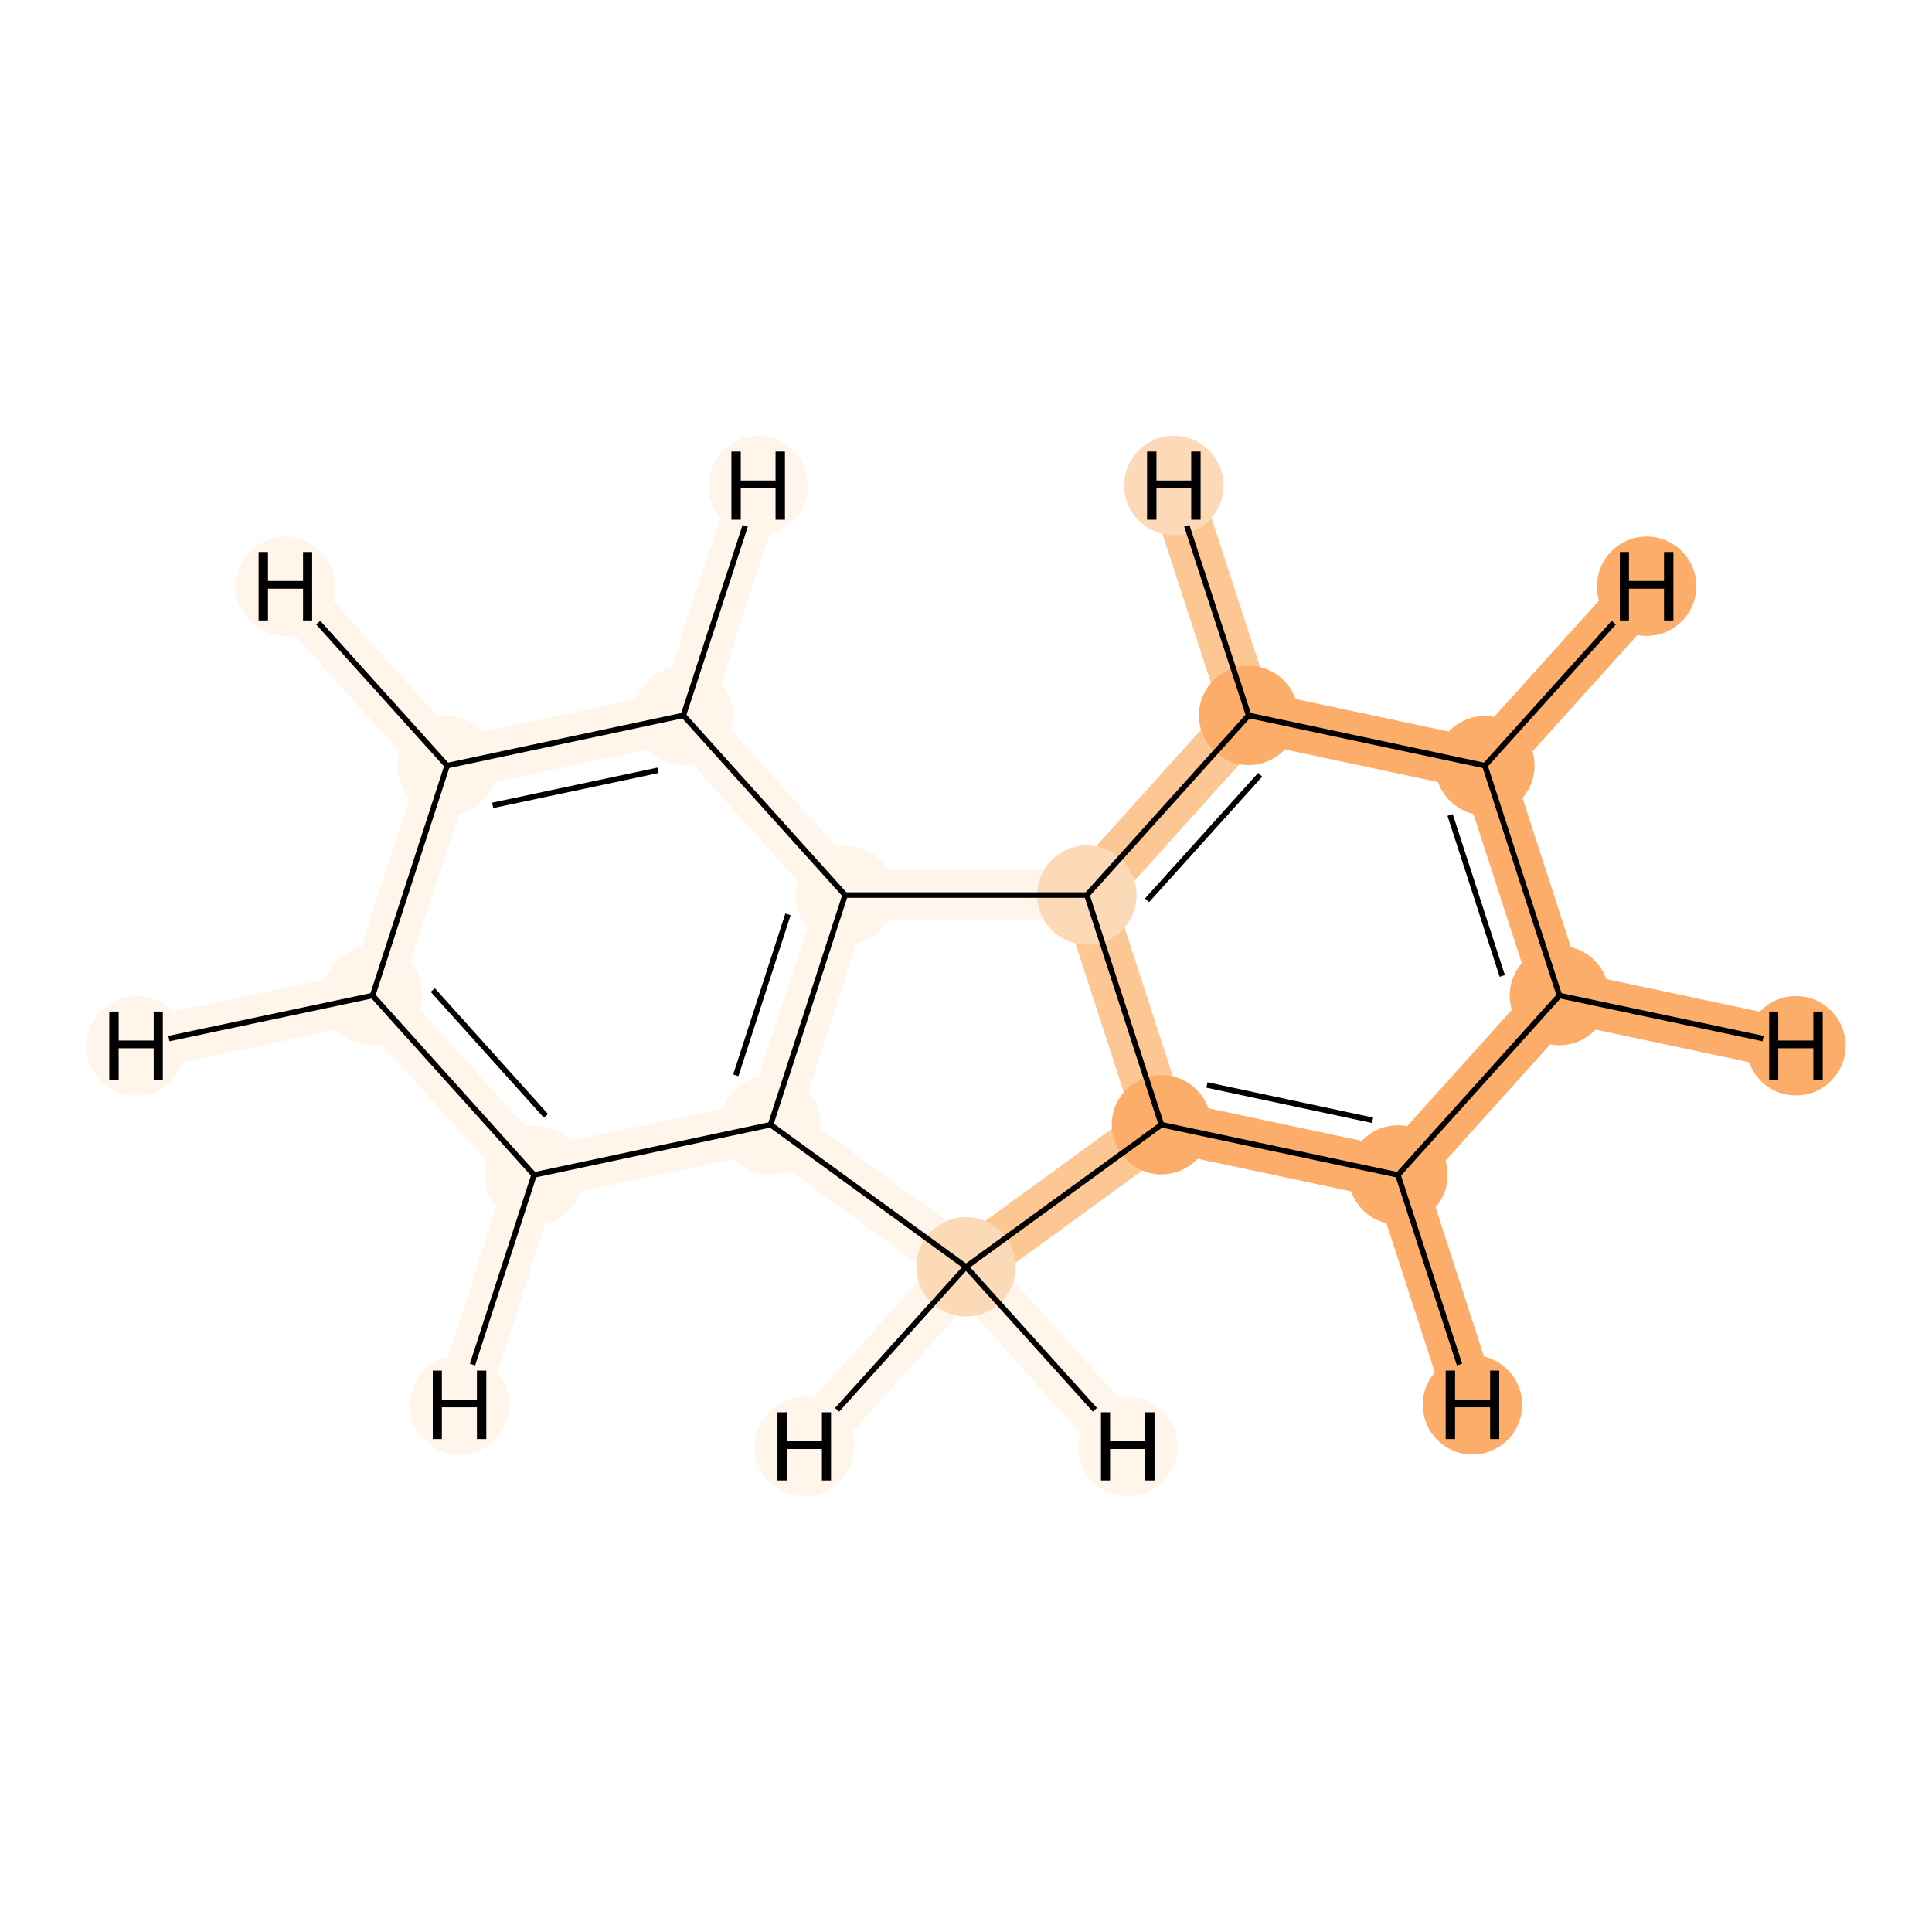 <?xml version='1.0' encoding='iso-8859-1'?>
<svg version='1.1' baseProfile='full'
              xmlns='http://www.w3.org/2000/svg'
                      xmlns:rdkit='http://www.rdkit.org/xml'
                      xmlns:xlink='http://www.w3.org/1999/xlink'
                  xml:space='preserve'
width='700px' height='700px' viewBox='0 0 700 700'>
<!-- END OF HEADER -->
<rect style='opacity:1.0;fill:#FFFFFF;stroke:none' width='700.0' height='700.0' x='0.0' y='0.0'> </rect>
<path d='M 565.0,360.7 L 538.0,277.4' style='fill:none;fill-rule:evenodd;stroke:#FDAD6A;stroke-width:18.7px;stroke-linecap:butt;stroke-linejoin:miter;stroke-opacity:1' />
<path d='M 565.0,360.7 L 506.5,425.7' style='fill:none;fill-rule:evenodd;stroke:#FDAD6A;stroke-width:18.7px;stroke-linecap:butt;stroke-linejoin:miter;stroke-opacity:1' />
<path d='M 565.0,360.7 L 650.7,378.9' style='fill:none;fill-rule:evenodd;stroke:#FDAD6A;stroke-width:18.7px;stroke-linecap:butt;stroke-linejoin:miter;stroke-opacity:1' />
<path d='M 538.0,277.4 L 452.4,259.2' style='fill:none;fill-rule:evenodd;stroke:#FDAD6A;stroke-width:18.7px;stroke-linecap:butt;stroke-linejoin:miter;stroke-opacity:1' />
<path d='M 538.0,277.4 L 596.6,212.4' style='fill:none;fill-rule:evenodd;stroke:#FDAD6A;stroke-width:18.7px;stroke-linecap:butt;stroke-linejoin:miter;stroke-opacity:1' />
<path d='M 452.4,259.2 L 393.8,324.3' style='fill:none;fill-rule:evenodd;stroke:#FDC793;stroke-width:18.7px;stroke-linecap:butt;stroke-linejoin:miter;stroke-opacity:1' />
<path d='M 452.4,259.2 L 425.3,175.9' style='fill:none;fill-rule:evenodd;stroke:#FDC793;stroke-width:18.7px;stroke-linecap:butt;stroke-linejoin:miter;stroke-opacity:1' />
<path d='M 393.8,324.3 L 420.8,407.5' style='fill:none;fill-rule:evenodd;stroke:#FDC793;stroke-width:18.7px;stroke-linecap:butt;stroke-linejoin:miter;stroke-opacity:1' />
<path d='M 393.8,324.3 L 306.2,324.3' style='fill:none;fill-rule:evenodd;stroke:#FFF5EB;stroke-width:18.7px;stroke-linecap:butt;stroke-linejoin:miter;stroke-opacity:1' />
<path d='M 420.8,407.5 L 506.5,425.7' style='fill:none;fill-rule:evenodd;stroke:#FDAD6A;stroke-width:18.7px;stroke-linecap:butt;stroke-linejoin:miter;stroke-opacity:1' />
<path d='M 420.8,407.5 L 350.0,459.0' style='fill:none;fill-rule:evenodd;stroke:#FDC793;stroke-width:18.7px;stroke-linecap:butt;stroke-linejoin:miter;stroke-opacity:1' />
<path d='M 506.5,425.7 L 533.5,509.0' style='fill:none;fill-rule:evenodd;stroke:#FDAD6A;stroke-width:18.7px;stroke-linecap:butt;stroke-linejoin:miter;stroke-opacity:1' />
<path d='M 350.0,459.0 L 279.2,407.5' style='fill:none;fill-rule:evenodd;stroke:#FFF5EB;stroke-width:18.7px;stroke-linecap:butt;stroke-linejoin:miter;stroke-opacity:1' />
<path d='M 350.0,459.0 L 408.6,524.1' style='fill:none;fill-rule:evenodd;stroke:#FFF5EB;stroke-width:18.7px;stroke-linecap:butt;stroke-linejoin:miter;stroke-opacity:1' />
<path d='M 350.0,459.0 L 291.4,524.1' style='fill:none;fill-rule:evenodd;stroke:#FFF5EB;stroke-width:18.7px;stroke-linecap:butt;stroke-linejoin:miter;stroke-opacity:1' />
<path d='M 279.2,407.5 L 306.2,324.3' style='fill:none;fill-rule:evenodd;stroke:#FFF5EB;stroke-width:18.7px;stroke-linecap:butt;stroke-linejoin:miter;stroke-opacity:1' />
<path d='M 279.2,407.5 L 193.5,425.7' style='fill:none;fill-rule:evenodd;stroke:#FFF5EB;stroke-width:18.7px;stroke-linecap:butt;stroke-linejoin:miter;stroke-opacity:1' />
<path d='M 306.2,324.3 L 247.6,259.2' style='fill:none;fill-rule:evenodd;stroke:#FFF5EB;stroke-width:18.7px;stroke-linecap:butt;stroke-linejoin:miter;stroke-opacity:1' />
<path d='M 247.6,259.2 L 162.0,277.4' style='fill:none;fill-rule:evenodd;stroke:#FFF5EB;stroke-width:18.7px;stroke-linecap:butt;stroke-linejoin:miter;stroke-opacity:1' />
<path d='M 247.6,259.2 L 274.7,175.9' style='fill:none;fill-rule:evenodd;stroke:#FFF5EB;stroke-width:18.7px;stroke-linecap:butt;stroke-linejoin:miter;stroke-opacity:1' />
<path d='M 162.0,277.4 L 135.0,360.7' style='fill:none;fill-rule:evenodd;stroke:#FFF5EB;stroke-width:18.7px;stroke-linecap:butt;stroke-linejoin:miter;stroke-opacity:1' />
<path d='M 162.0,277.4 L 103.4,212.4' style='fill:none;fill-rule:evenodd;stroke:#FFF5EB;stroke-width:18.7px;stroke-linecap:butt;stroke-linejoin:miter;stroke-opacity:1' />
<path d='M 135.0,360.7 L 193.5,425.7' style='fill:none;fill-rule:evenodd;stroke:#FFF5EB;stroke-width:18.7px;stroke-linecap:butt;stroke-linejoin:miter;stroke-opacity:1' />
<path d='M 135.0,360.7 L 49.3,378.9' style='fill:none;fill-rule:evenodd;stroke:#FFF5EB;stroke-width:18.7px;stroke-linecap:butt;stroke-linejoin:miter;stroke-opacity:1' />
<path d='M 193.5,425.7 L 166.5,509.0' style='fill:none;fill-rule:evenodd;stroke:#FFF5EB;stroke-width:18.7px;stroke-linecap:butt;stroke-linejoin:miter;stroke-opacity:1' />
<ellipse cx='565.0' cy='360.7' rx='17.5' ry='17.5'  style='fill:#FDAD6A;fill-rule:evenodd;stroke:#FDAD6A;stroke-width:1.0px;stroke-linecap:butt;stroke-linejoin:miter;stroke-opacity:1' />
<ellipse cx='538.0' cy='277.4' rx='17.5' ry='17.5'  style='fill:#FDAD6A;fill-rule:evenodd;stroke:#FDAD6A;stroke-width:1.0px;stroke-linecap:butt;stroke-linejoin:miter;stroke-opacity:1' />
<ellipse cx='452.4' cy='259.2' rx='17.5' ry='17.5'  style='fill:#FDAD6A;fill-rule:evenodd;stroke:#FDAD6A;stroke-width:1.0px;stroke-linecap:butt;stroke-linejoin:miter;stroke-opacity:1' />
<ellipse cx='393.8' cy='324.3' rx='17.5' ry='17.5'  style='fill:#FDDAB7;fill-rule:evenodd;stroke:#FDDAB7;stroke-width:1.0px;stroke-linecap:butt;stroke-linejoin:miter;stroke-opacity:1' />
<ellipse cx='420.8' cy='407.5' rx='17.5' ry='17.5'  style='fill:#FDAD6A;fill-rule:evenodd;stroke:#FDAD6A;stroke-width:1.0px;stroke-linecap:butt;stroke-linejoin:miter;stroke-opacity:1' />
<ellipse cx='506.5' cy='425.7' rx='17.5' ry='17.5'  style='fill:#FDAD6A;fill-rule:evenodd;stroke:#FDAD6A;stroke-width:1.0px;stroke-linecap:butt;stroke-linejoin:miter;stroke-opacity:1' />
<ellipse cx='350.0' cy='459.0' rx='17.5' ry='17.5'  style='fill:#FDDAB7;fill-rule:evenodd;stroke:#FDDAB7;stroke-width:1.0px;stroke-linecap:butt;stroke-linejoin:miter;stroke-opacity:1' />
<ellipse cx='279.2' cy='407.5' rx='17.5' ry='17.5'  style='fill:#FFF5EB;fill-rule:evenodd;stroke:#FFF5EB;stroke-width:1.0px;stroke-linecap:butt;stroke-linejoin:miter;stroke-opacity:1' />
<ellipse cx='306.2' cy='324.3' rx='17.5' ry='17.5'  style='fill:#FFF5EB;fill-rule:evenodd;stroke:#FFF5EB;stroke-width:1.0px;stroke-linecap:butt;stroke-linejoin:miter;stroke-opacity:1' />
<ellipse cx='247.6' cy='259.2' rx='17.5' ry='17.5'  style='fill:#FFF5EB;fill-rule:evenodd;stroke:#FFF5EB;stroke-width:1.0px;stroke-linecap:butt;stroke-linejoin:miter;stroke-opacity:1' />
<ellipse cx='162.0' cy='277.4' rx='17.5' ry='17.5'  style='fill:#FFF5EB;fill-rule:evenodd;stroke:#FFF5EB;stroke-width:1.0px;stroke-linecap:butt;stroke-linejoin:miter;stroke-opacity:1' />
<ellipse cx='135.0' cy='360.7' rx='17.5' ry='17.5'  style='fill:#FFF5EB;fill-rule:evenodd;stroke:#FFF5EB;stroke-width:1.0px;stroke-linecap:butt;stroke-linejoin:miter;stroke-opacity:1' />
<ellipse cx='193.5' cy='425.7' rx='17.5' ry='17.5'  style='fill:#FFF5EB;fill-rule:evenodd;stroke:#FFF5EB;stroke-width:1.0px;stroke-linecap:butt;stroke-linejoin:miter;stroke-opacity:1' />
<ellipse cx='650.7' cy='378.9' rx='17.5' ry='17.5'  style='fill:#FDAD6A;fill-rule:evenodd;stroke:#FDAD6A;stroke-width:1.0px;stroke-linecap:butt;stroke-linejoin:miter;stroke-opacity:1' />
<ellipse cx='596.6' cy='212.4' rx='17.5' ry='17.5'  style='fill:#FDAD6A;fill-rule:evenodd;stroke:#FDAD6A;stroke-width:1.0px;stroke-linecap:butt;stroke-linejoin:miter;stroke-opacity:1' />
<ellipse cx='425.3' cy='175.9' rx='17.5' ry='17.5'  style='fill:#FDDAB7;fill-rule:evenodd;stroke:#FDDAB7;stroke-width:1.0px;stroke-linecap:butt;stroke-linejoin:miter;stroke-opacity:1' />
<ellipse cx='533.5' cy='509.0' rx='17.5' ry='17.5'  style='fill:#FDAD6A;fill-rule:evenodd;stroke:#FDAD6A;stroke-width:1.0px;stroke-linecap:butt;stroke-linejoin:miter;stroke-opacity:1' />
<ellipse cx='408.6' cy='524.1' rx='17.5' ry='17.5'  style='fill:#FFF5EB;fill-rule:evenodd;stroke:#FFF5EB;stroke-width:1.0px;stroke-linecap:butt;stroke-linejoin:miter;stroke-opacity:1' />
<ellipse cx='291.4' cy='524.1' rx='17.5' ry='17.5'  style='fill:#FFF5EB;fill-rule:evenodd;stroke:#FFF5EB;stroke-width:1.0px;stroke-linecap:butt;stroke-linejoin:miter;stroke-opacity:1' />
<ellipse cx='274.7' cy='175.9' rx='17.5' ry='17.5'  style='fill:#FFF5EB;fill-rule:evenodd;stroke:#FFF5EB;stroke-width:1.0px;stroke-linecap:butt;stroke-linejoin:miter;stroke-opacity:1' />
<ellipse cx='103.4' cy='212.4' rx='17.5' ry='17.5'  style='fill:#FFF5EB;fill-rule:evenodd;stroke:#FFF5EB;stroke-width:1.0px;stroke-linecap:butt;stroke-linejoin:miter;stroke-opacity:1' />
<ellipse cx='49.3' cy='378.9' rx='17.5' ry='17.5'  style='fill:#FFF5EB;fill-rule:evenodd;stroke:#FFF5EB;stroke-width:1.0px;stroke-linecap:butt;stroke-linejoin:miter;stroke-opacity:1' />
<ellipse cx='166.5' cy='509.0' rx='17.5' ry='17.5'  style='fill:#FFF5EB;fill-rule:evenodd;stroke:#FFF5EB;stroke-width:1.0px;stroke-linecap:butt;stroke-linejoin:miter;stroke-opacity:1' />
<path class='bond-0 atom-0 atom-1' d='M 565.0,360.7 L 538.0,277.4' style='fill:none;fill-rule:evenodd;stroke:#000000;stroke-width:2.0px;stroke-linecap:butt;stroke-linejoin:miter;stroke-opacity:1' />
<path class='bond-0 atom-0 atom-1' d='M 544.3,353.6 L 525.4,295.3' style='fill:none;fill-rule:evenodd;stroke:#000000;stroke-width:2.0px;stroke-linecap:butt;stroke-linejoin:miter;stroke-opacity:1' />
<path class='bond-12 atom-5 atom-0' d='M 506.5,425.7 L 565.0,360.7' style='fill:none;fill-rule:evenodd;stroke:#000000;stroke-width:2.0px;stroke-linecap:butt;stroke-linejoin:miter;stroke-opacity:1' />
<path class='bond-15 atom-0 atom-13' d='M 565.0,360.7 L 638.8,376.3' style='fill:none;fill-rule:evenodd;stroke:#000000;stroke-width:2.0px;stroke-linecap:butt;stroke-linejoin:miter;stroke-opacity:1' />
<path class='bond-1 atom-1 atom-2' d='M 538.0,277.4 L 452.4,259.2' style='fill:none;fill-rule:evenodd;stroke:#000000;stroke-width:2.0px;stroke-linecap:butt;stroke-linejoin:miter;stroke-opacity:1' />
<path class='bond-16 atom-1 atom-14' d='M 538.0,277.4 L 584.7,225.6' style='fill:none;fill-rule:evenodd;stroke:#000000;stroke-width:2.0px;stroke-linecap:butt;stroke-linejoin:miter;stroke-opacity:1' />
<path class='bond-2 atom-2 atom-3' d='M 452.4,259.2 L 393.8,324.3' style='fill:none;fill-rule:evenodd;stroke:#000000;stroke-width:2.0px;stroke-linecap:butt;stroke-linejoin:miter;stroke-opacity:1' />
<path class='bond-2 atom-2 atom-3' d='M 456.6,280.7 L 415.6,326.2' style='fill:none;fill-rule:evenodd;stroke:#000000;stroke-width:2.0px;stroke-linecap:butt;stroke-linejoin:miter;stroke-opacity:1' />
<path class='bond-17 atom-2 atom-15' d='M 452.4,259.2 L 430.0,190.5' style='fill:none;fill-rule:evenodd;stroke:#000000;stroke-width:2.0px;stroke-linecap:butt;stroke-linejoin:miter;stroke-opacity:1' />
<path class='bond-3 atom-3 atom-4' d='M 393.8,324.3 L 420.8,407.5' style='fill:none;fill-rule:evenodd;stroke:#000000;stroke-width:2.0px;stroke-linecap:butt;stroke-linejoin:miter;stroke-opacity:1' />
<path class='bond-14 atom-8 atom-3' d='M 306.2,324.3 L 393.8,324.3' style='fill:none;fill-rule:evenodd;stroke:#000000;stroke-width:2.0px;stroke-linecap:butt;stroke-linejoin:miter;stroke-opacity:1' />
<path class='bond-4 atom-4 atom-5' d='M 420.8,407.5 L 506.5,425.7' style='fill:none;fill-rule:evenodd;stroke:#000000;stroke-width:2.0px;stroke-linecap:butt;stroke-linejoin:miter;stroke-opacity:1' />
<path class='bond-4 atom-4 atom-5' d='M 437.3,393.1 L 497.3,405.9' style='fill:none;fill-rule:evenodd;stroke:#000000;stroke-width:2.0px;stroke-linecap:butt;stroke-linejoin:miter;stroke-opacity:1' />
<path class='bond-5 atom-4 atom-6' d='M 420.8,407.5 L 350.0,459.0' style='fill:none;fill-rule:evenodd;stroke:#000000;stroke-width:2.0px;stroke-linecap:butt;stroke-linejoin:miter;stroke-opacity:1' />
<path class='bond-18 atom-5 atom-16' d='M 506.5,425.7 L 528.8,494.4' style='fill:none;fill-rule:evenodd;stroke:#000000;stroke-width:2.0px;stroke-linecap:butt;stroke-linejoin:miter;stroke-opacity:1' />
<path class='bond-6 atom-6 atom-7' d='M 350.0,459.0 L 279.2,407.5' style='fill:none;fill-rule:evenodd;stroke:#000000;stroke-width:2.0px;stroke-linecap:butt;stroke-linejoin:miter;stroke-opacity:1' />
<path class='bond-19 atom-6 atom-17' d='M 350.0,459.0 L 396.7,510.8' style='fill:none;fill-rule:evenodd;stroke:#000000;stroke-width:2.0px;stroke-linecap:butt;stroke-linejoin:miter;stroke-opacity:1' />
<path class='bond-20 atom-6 atom-18' d='M 350.0,459.0 L 303.3,510.8' style='fill:none;fill-rule:evenodd;stroke:#000000;stroke-width:2.0px;stroke-linecap:butt;stroke-linejoin:miter;stroke-opacity:1' />
<path class='bond-7 atom-7 atom-8' d='M 279.2,407.5 L 306.2,324.3' style='fill:none;fill-rule:evenodd;stroke:#000000;stroke-width:2.0px;stroke-linecap:butt;stroke-linejoin:miter;stroke-opacity:1' />
<path class='bond-7 atom-7 atom-8' d='M 266.6,389.6 L 285.5,331.3' style='fill:none;fill-rule:evenodd;stroke:#000000;stroke-width:2.0px;stroke-linecap:butt;stroke-linejoin:miter;stroke-opacity:1' />
<path class='bond-13 atom-12 atom-7' d='M 193.5,425.7 L 279.2,407.5' style='fill:none;fill-rule:evenodd;stroke:#000000;stroke-width:2.0px;stroke-linecap:butt;stroke-linejoin:miter;stroke-opacity:1' />
<path class='bond-8 atom-8 atom-9' d='M 306.2,324.3 L 247.6,259.2' style='fill:none;fill-rule:evenodd;stroke:#000000;stroke-width:2.0px;stroke-linecap:butt;stroke-linejoin:miter;stroke-opacity:1' />
<path class='bond-9 atom-9 atom-10' d='M 247.6,259.2 L 162.0,277.4' style='fill:none;fill-rule:evenodd;stroke:#000000;stroke-width:2.0px;stroke-linecap:butt;stroke-linejoin:miter;stroke-opacity:1' />
<path class='bond-9 atom-9 atom-10' d='M 238.4,279.1 L 178.5,291.8' style='fill:none;fill-rule:evenodd;stroke:#000000;stroke-width:2.0px;stroke-linecap:butt;stroke-linejoin:miter;stroke-opacity:1' />
<path class='bond-21 atom-9 atom-19' d='M 247.6,259.2 L 270.0,190.5' style='fill:none;fill-rule:evenodd;stroke:#000000;stroke-width:2.0px;stroke-linecap:butt;stroke-linejoin:miter;stroke-opacity:1' />
<path class='bond-10 atom-10 atom-11' d='M 162.0,277.4 L 135.0,360.7' style='fill:none;fill-rule:evenodd;stroke:#000000;stroke-width:2.0px;stroke-linecap:butt;stroke-linejoin:miter;stroke-opacity:1' />
<path class='bond-22 atom-10 atom-20' d='M 162.0,277.4 L 115.3,225.6' style='fill:none;fill-rule:evenodd;stroke:#000000;stroke-width:2.0px;stroke-linecap:butt;stroke-linejoin:miter;stroke-opacity:1' />
<path class='bond-11 atom-11 atom-12' d='M 135.0,360.7 L 193.5,425.7' style='fill:none;fill-rule:evenodd;stroke:#000000;stroke-width:2.0px;stroke-linecap:butt;stroke-linejoin:miter;stroke-opacity:1' />
<path class='bond-11 atom-11 atom-12' d='M 156.8,358.7 L 197.8,404.3' style='fill:none;fill-rule:evenodd;stroke:#000000;stroke-width:2.0px;stroke-linecap:butt;stroke-linejoin:miter;stroke-opacity:1' />
<path class='bond-23 atom-11 atom-21' d='M 135.0,360.7 L 61.2,376.3' style='fill:none;fill-rule:evenodd;stroke:#000000;stroke-width:2.0px;stroke-linecap:butt;stroke-linejoin:miter;stroke-opacity:1' />
<path class='bond-24 atom-12 atom-22' d='M 193.5,425.7 L 171.2,494.4' style='fill:none;fill-rule:evenodd;stroke:#000000;stroke-width:2.0px;stroke-linecap:butt;stroke-linejoin:miter;stroke-opacity:1' />
<path  class='atom-13' d='M 641.0 366.5
L 644.3 366.5
L 644.3 377.0
L 657.0 377.0
L 657.0 366.5
L 660.4 366.5
L 660.4 391.3
L 657.0 391.3
L 657.0 379.8
L 644.3 379.8
L 644.3 391.3
L 641.0 391.3
L 641.0 366.5
' fill='#000000'/>
<path  class='atom-14' d='M 586.9 200.0
L 590.2 200.0
L 590.2 210.5
L 602.9 210.5
L 602.9 200.0
L 606.3 200.0
L 606.3 224.8
L 602.9 224.8
L 602.9 213.3
L 590.2 213.3
L 590.2 224.8
L 586.9 224.8
L 586.9 200.0
' fill='#000000'/>
<path  class='atom-15' d='M 415.6 163.6
L 419.0 163.6
L 419.0 174.1
L 431.6 174.1
L 431.6 163.6
L 435.0 163.6
L 435.0 188.3
L 431.6 188.3
L 431.6 176.9
L 419.0 176.9
L 419.0 188.3
L 415.6 188.3
L 415.6 163.6
' fill='#000000'/>
<path  class='atom-16' d='M 523.8 496.6
L 527.2 496.6
L 527.2 507.1
L 539.9 507.1
L 539.9 496.6
L 543.2 496.6
L 543.2 521.4
L 539.9 521.4
L 539.9 509.9
L 527.2 509.9
L 527.2 521.4
L 523.8 521.4
L 523.8 496.6
' fill='#000000'/>
<path  class='atom-17' d='M 398.9 511.7
L 402.2 511.7
L 402.2 522.2
L 414.9 522.2
L 414.9 511.7
L 418.3 511.7
L 418.3 536.4
L 414.9 536.4
L 414.9 525.0
L 402.2 525.0
L 402.2 536.4
L 398.9 536.4
L 398.9 511.7
' fill='#000000'/>
<path  class='atom-18' d='M 281.7 511.7
L 285.1 511.7
L 285.1 522.2
L 297.8 522.2
L 297.8 511.7
L 301.1 511.7
L 301.1 536.4
L 297.8 536.4
L 297.8 525.0
L 285.1 525.0
L 285.1 536.4
L 281.7 536.4
L 281.7 511.7
' fill='#000000'/>
<path  class='atom-19' d='M 265.0 163.6
L 268.4 163.6
L 268.4 174.1
L 281.0 174.1
L 281.0 163.6
L 284.4 163.6
L 284.4 188.3
L 281.0 188.3
L 281.0 176.9
L 268.4 176.9
L 268.4 188.3
L 265.0 188.3
L 265.0 163.6
' fill='#000000'/>
<path  class='atom-20' d='M 93.7 200.0
L 97.1 200.0
L 97.1 210.5
L 109.8 210.5
L 109.8 200.0
L 113.1 200.0
L 113.1 224.8
L 109.8 224.8
L 109.8 213.3
L 97.1 213.3
L 97.1 224.8
L 93.7 224.8
L 93.7 200.0
' fill='#000000'/>
<path  class='atom-21' d='M 39.6 366.5
L 43.0 366.5
L 43.0 377.0
L 55.7 377.0
L 55.7 366.5
L 59.0 366.5
L 59.0 391.3
L 55.7 391.3
L 55.7 379.8
L 43.0 379.8
L 43.0 391.3
L 39.6 391.3
L 39.6 366.5
' fill='#000000'/>
<path  class='atom-22' d='M 156.8 496.6
L 160.1 496.6
L 160.1 507.1
L 172.8 507.1
L 172.8 496.6
L 176.2 496.6
L 176.2 521.4
L 172.8 521.4
L 172.8 509.9
L 160.1 509.9
L 160.1 521.4
L 156.8 521.4
L 156.8 496.6
' fill='#000000'/>
</svg>
